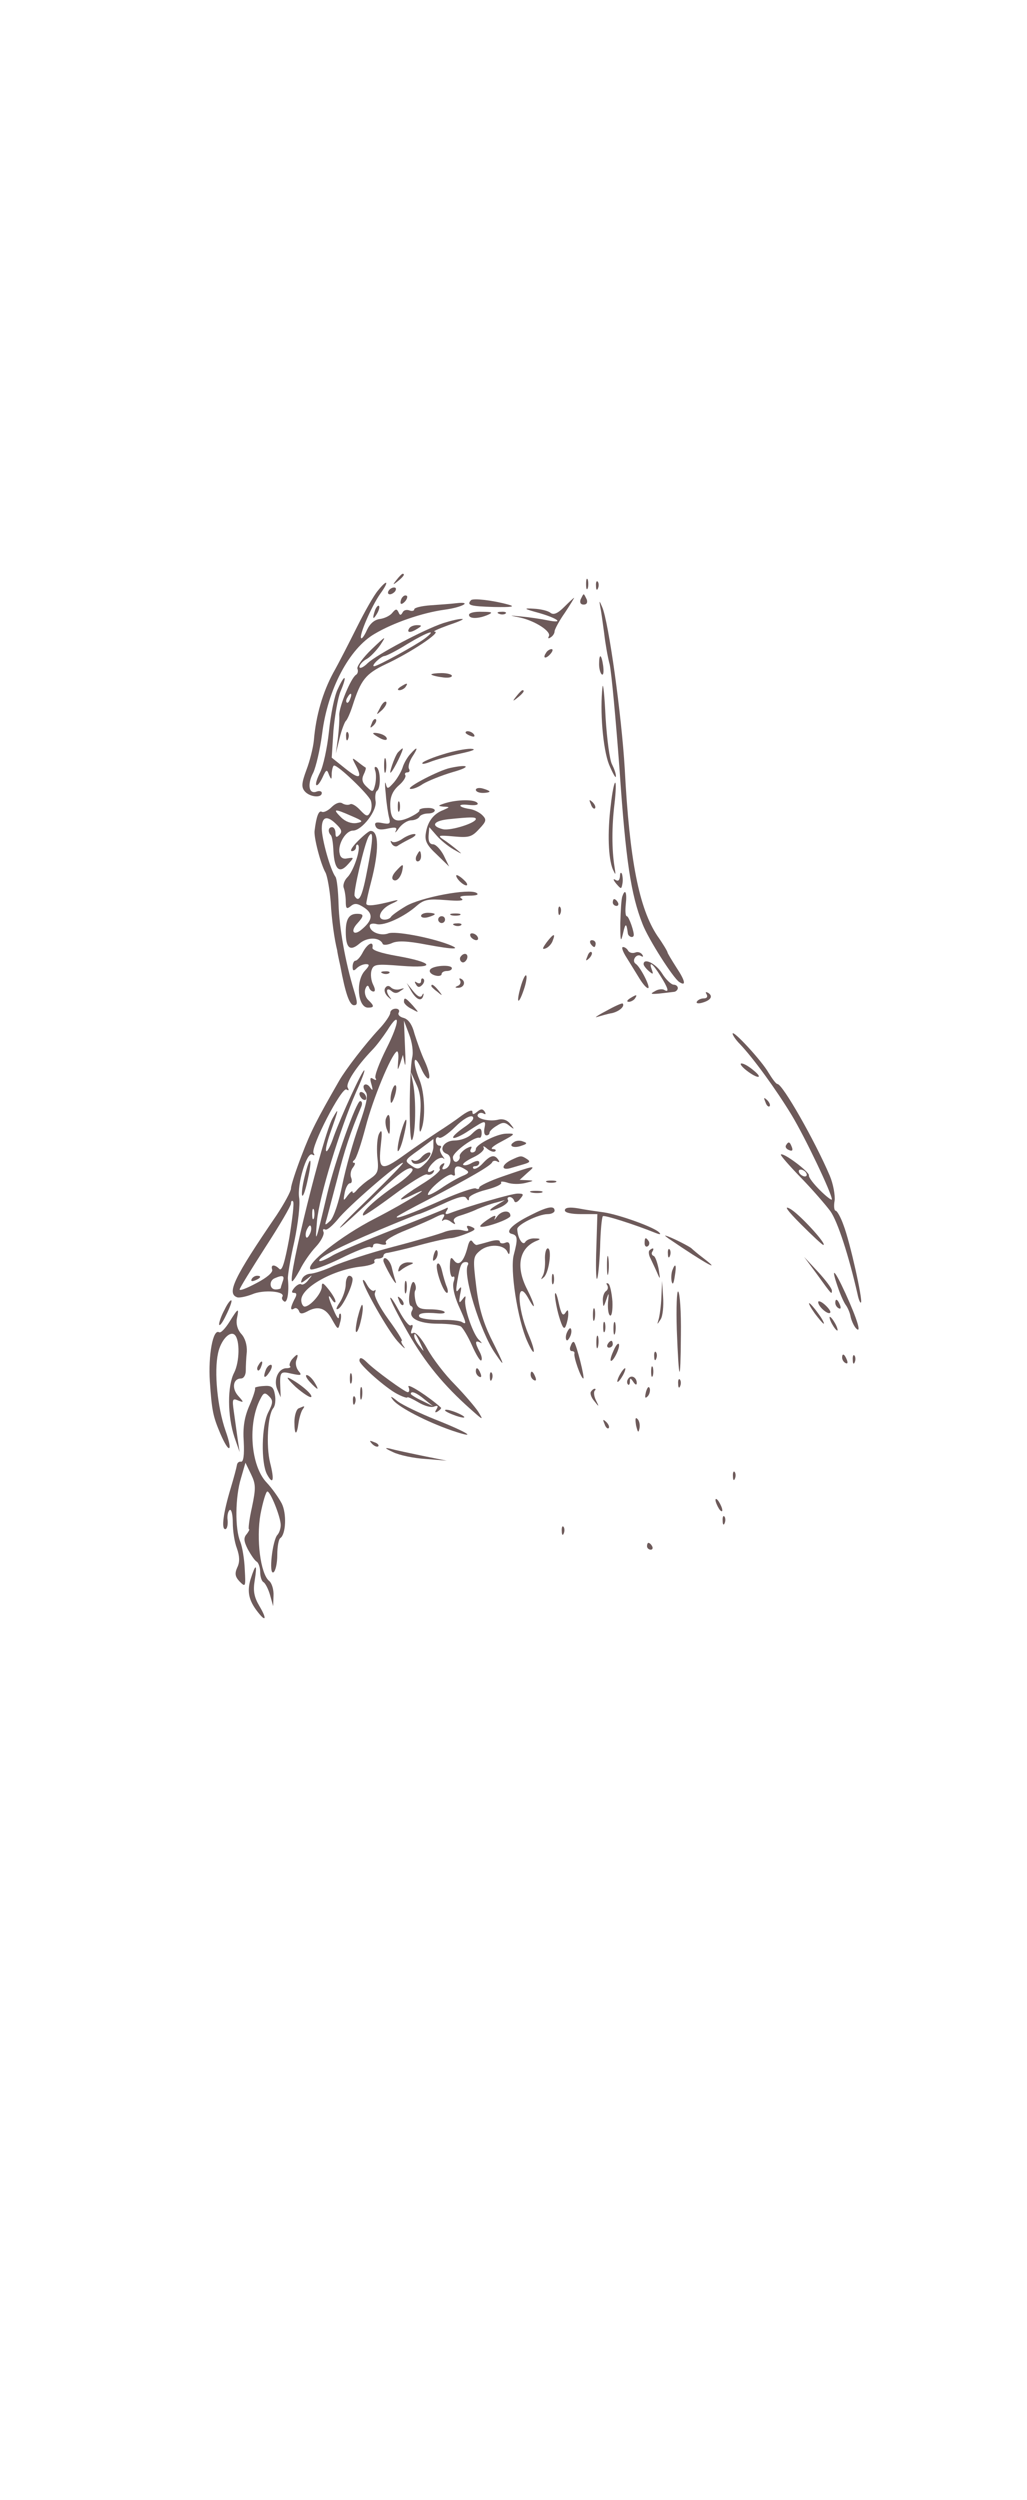  <svg  version="1.0" xmlns="http://www.w3.org/2000/svg"  width="200pt"  viewBox="0 0 300 649"  preserveAspectRatio="xMidYMid meet">  <g transform="translate(0,649) scale(0.1,-0.1)" fill="#6d5a5a" stroke="none"> <path d="M1159 5203 c-13 -16 -12 -17 4 -4 16 13 21 21 13 21 -2 0 -10 -8 -17 -17z"/> <path d="M1712 5190 c0 -14 2 -19 5 -12 2 6 2 18 0 25 -3 6 -5 1 -5 -13z"/> <path d="M1104 5171 c-12 -14 -39 -62 -61 -106 -22 -44 -53 -105 -70 -135 -30 -56 -50 -123 -56 -195 -2 -22 -12 -62 -22 -88 -14 -38 -15 -50 -5 -62 14 -17 50 -21 50 -5 0 5 -7 7 -15 4 -23 -9 -28 21 -10 55 8 17 20 68 26 114 16 129 79 249 154 292 54 32 138 61 203 70 53 7 84 25 34 19 -15 -2 -48 -4 -74 -6 -27 -2 -48 -7 -48 -12 0 -4 -6 -6 -14 -3 -8 3 -17 1 -20 -6 -5 -9 -8 -9 -12 1 -5 10 -8 10 -18 -2 -6 -8 -22 -16 -36 -18 -16 -2 -29 -13 -38 -32 -7 -16 -15 -27 -17 -24 -7 7 30 93 56 130 27 37 21 44 -7 9z"/> <path d="M1741 5184 c0 -11 3 -14 6 -6 3 7 2 16 -1 19 -3 4 -6 -2 -5 -13z"/> <path d="M1135 5170 c-3 -5 -2 -10 4 -10 5 0 13 5 16 10 3 6 2 10 -4 10 -5 0 -13 -4 -16 -10z"/> <path d="M1177 5153 c-4 -3 -7 -11 -7 -17 0 -6 5 -5 12 2 6 6 9 14 7 17 -3 3 -9 2 -12 -2z"/> <path d="M1696 5145 c-3 -9 0 -15 9 -15 9 0 12 6 9 15 -4 8 -7 15 -9 15 -2 0 -5 -7 -9 -15z"/> <path d="M1376 5143 c-14 -15 -2 -18 67 -20 52 -1 64 1 42 7 -47 13 -103 19 -109 13z"/> <path d="M1648 5123 c-19 -19 -31 -24 -40 -17 -7 6 -29 11 -48 12 -32 2 -31 0 13 -12 56 -16 77 -32 27 -22 -19 4 -53 9 -75 11 -40 4 -40 4 -5 -3 44 -10 92 -41 83 -55 -3 -6 -1 -7 5 -3 7 4 12 12 12 18 0 5 13 30 30 54 16 24 28 44 27 44 -1 0 -14 -12 -29 -27z"/> <path d="M1754 5120 c3 -14 7 -47 11 -75 3 -27 10 -68 16 -90 5 -22 18 -161 29 -310 18 -263 33 -362 67 -448 17 -44 89 -157 107 -169 21 -14 18 3 -8 42 -14 22 -26 42 -26 44 0 3 -13 25 -30 49 -53 80 -81 220 -95 487 -9 155 -47 430 -66 473 -9 21 -9 20 -5 -3z"/> <path d="M1096 5115 c-9 -26 -7 -32 5 -12 6 10 9 21 6 23 -2 3 -7 -2 -11 -11z"/> <path d="M1370 5100 c0 -12 27 -12 55 0 16 7 13 9 -17 9 -21 1 -38 -3 -38 -9z"/> <path d="M1458 5103 c7 -3 16 -2 19 1 4 3 -2 6 -13 5 -11 0 -14 -3 -6 -6z"/> <path d="M1295 5076 c-57 -19 -193 -91 -221 -117 -13 -13 -24 -17 -24 -11 0 6 9 16 19 22 11 5 30 25 42 42 19 29 16 27 -25 -12 -25 -24 -44 -50 -42 -57 3 -7 1 -15 -4 -18 -15 -9 -50 -94 -49 -118 1 -12 -1 -42 -4 -67 l-6 -45 11 45 c6 25 15 47 18 50 4 3 13 23 20 45 24 75 38 93 97 121 73 34 163 94 143 95 -8 0 10 8 40 19 30 10 48 18 40 18 -8 1 -33 -5 -55 -12z m-54 -45 c-25 -19 -138 -81 -148 -81 -11 0 20 30 31 30 6 1 36 16 66 35 60 36 90 46 51 16z m-218 -176 c-3 -9 -8 -14 -10 -11 -3 3 -2 9 2 15 9 16 15 13 8 -4z"/> <path d="M1195 5060 c-8 -13 5 -13 25 0 13 8 13 10 -2 10 -9 0 -20 -4 -23 -10z"/> <path d="M1595 4989 c-11 -16 -1 -19 13 -3 7 8 8 14 3 14 -5 0 -13 -5 -16 -11z"/> <path d="M1750 4956 c0 -14 4 -27 8 -30 5 -3 6 8 4 25 -5 35 -12 38 -12 5z"/> <path d="M1260 4926 c0 -2 14 -6 30 -8 17 -3 30 -1 30 4 0 4 -13 8 -30 8 -16 0 -30 -2 -30 -4z"/> <path d="M987 4884 c-10 -19 -21 -75 -26 -124 -5 -48 -17 -103 -26 -120 -9 -18 -14 -34 -11 -37 3 -3 11 7 18 22 11 24 13 25 19 8 7 -16 8 -15 8 5 1 12 4 22 7 22 13 0 99 -83 107 -102 4 -11 3 -27 -2 -35 -7 -13 -11 -12 -29 7 -11 12 -24 20 -29 17 -5 -3 -15 -2 -22 2 -8 6 -21 1 -33 -11 -10 -10 -23 -16 -28 -13 -9 5 -16 -14 -21 -55 -3 -19 18 -99 32 -123 5 -10 12 -48 15 -85 3 -55 11 -110 19 -142 0 -3 4 -23 9 -45 15 -81 27 -115 40 -115 11 0 11 7 0 43 -26 86 -43 184 -45 252 -1 39 -5 75 -9 80 -15 20 -40 110 -40 141 0 36 16 40 45 10 13 -13 15 -20 6 -29 -8 -8 -11 -7 -11 6 0 9 -4 17 -10 17 -11 0 -13 -13 -4 -23 4 -3 7 -24 8 -47 3 -53 17 -67 42 -39 19 21 19 21 -1 18 -13 -3 -21 2 -23 15 -6 26 18 66 39 66 26 0 72 59 66 87 -2 13 0 26 4 29 12 7 11 61 -1 69 -6 3 -7 -1 -4 -10 3 -8 3 -26 0 -40 -6 -24 -7 -24 -25 -7 -13 12 -15 22 -9 35 5 10 8 20 6 21 -2 1 -12 8 -22 16 -18 14 -19 14 -8 -7 22 -41 12 -45 -29 -12 l-40 32 5 79 c4 44 13 96 21 115 20 47 13 53 -8 7z m39 -371 c35 -15 37 -17 15 -21 -15 -2 -32 4 -45 17 -25 25 -20 26 30 4z"/> <path d="M1760 4890 c-8 -69 1 -181 19 -227 11 -26 20 -42 20 -35 1 7 -5 23 -11 35 -7 12 -15 74 -19 137 -3 63 -7 104 -9 90z"/> <path d="M1170 4890 c-9 -6 -10 -10 -3 -10 6 0 15 5 18 10 8 12 4 12 -15 0z"/> <path d="M1509 4863 c-13 -16 -12 -17 4 -4 16 13 21 21 13 21 -2 0 -10 -8 -17 -17z"/> <path d="M1110 4828 c-12 -22 -12 -22 6 -6 10 10 15 20 12 24 -4 3 -12 -5 -18 -18z"/> <path d="M1086 4783 c-6 -14 -5 -15 5 -6 7 7 10 15 7 18 -3 3 -9 -2 -12 -12z"/> <path d="M1011 4744 c0 -11 3 -14 6 -6 3 7 2 16 -1 19 -3 4 -6 -2 -5 -13z"/> <path d="M1090 4754 c0 -2 9 -8 20 -14 11 -6 20 -7 20 -2 0 6 -9 12 -20 15 -11 3 -20 3 -20 1z"/> <path d="M1360 4756 c0 -2 7 -7 16 -10 8 -3 12 -2 9 4 -6 10 -25 14 -25 6z"/> <path d="M1162 4698 c-10 -13 -28 -67 -20 -58 9 8 39 70 34 70 -2 0 -8 -6 -14 -12z"/> <path d="M1198 4693 c-9 -10 -19 -28 -22 -39 -4 -12 -15 -31 -25 -43 -18 -20 -20 -21 -24 -4 -3 10 -3 -4 0 -32 2 -27 7 -58 10 -69 4 -16 1 -18 -20 -14 -19 4 -24 1 -20 -9 4 -10 14 -12 36 -7 23 5 28 3 23 -7 -4 -8 1 -4 10 9 9 12 25 22 35 22 10 0 21 5 24 10 3 6 15 10 26 10 10 0 19 4 19 9 0 5 -11 8 -24 7 -13 0 -23 -4 -21 -7 2 -3 -11 -12 -30 -21 -41 -18 -55 -8 -55 39 0 23 8 40 25 55 13 11 22 25 19 30 -3 4 0 8 6 8 6 0 8 5 5 10 -4 6 1 22 9 35 19 29 16 33 -6 8z"/> <path d="M1295 4693 c-27 -8 -54 -19 -60 -24 -5 -6 4 -5 20 1 17 7 57 18 90 25 37 8 49 13 30 14 -16 0 -52 -7 -80 -16z"/> <path d="M1122 4660 c0 -19 2 -27 5 -17 2 9 2 25 0 35 -3 9 -5 1 -5 -18z"/> <path d="M1315 4653 c-33 -7 -129 -57 -117 -61 6 -2 23 4 37 14 15 9 54 25 88 35 54 15 48 24 -8 12z"/> <path d="M1784 4543 c-10 -80 -7 -154 6 -186 9 -19 9 -18 5 8 -8 50 -8 117 0 183 4 34 5 62 2 62 -3 0 -9 -30 -13 -67z"/> <path d="M1390 4589 c0 -5 9 -9 20 -9 11 0 20 2 20 4 0 2 -9 6 -20 9 -11 3 -20 1 -20 -4z"/> <path d="M1162 4540 c0 -14 2 -19 5 -12 2 6 2 18 0 25 -3 6 -5 1 -5 -13z"/> <path d="M1300 4550 c-21 -7 -22 -8 -5 -10 20 -1 20 -1 0 -10 -29 -11 -46 -34 -51 -67 -4 -23 3 -36 32 -63 l36 -35 -16 33 c-9 17 -23 32 -31 32 -10 0 -14 9 -13 25 l2 25 21 -24 c11 -13 34 -32 50 -41 26 -15 27 -15 10 -1 -11 9 -29 23 -40 30 -18 12 -14 13 30 9 44 -4 53 -2 74 21 22 23 23 28 10 41 -8 8 -24 16 -36 18 -35 5 -39 16 -4 12 19 -2 29 0 26 5 -7 12 -59 11 -95 0z m90 -46 c0 -12 -74 -35 -96 -30 -36 9 -29 24 14 29 67 7 82 7 82 1z"/> <path d="M1726 4547 c3 -10 9 -15 12 -12 3 3 0 11 -7 18 -10 9 -11 8 -5 -6z"/> <path d="M1045 4439 c-16 -16 -24 -29 -17 -29 6 0 12 5 12 12 0 6 3 9 6 6 9 -10 -13 -76 -31 -94 -9 -9 -14 -23 -11 -31 3 -8 6 -26 6 -40 0 -21 3 -23 14 -14 12 10 20 9 40 -4 27 -18 25 -37 -9 -65 -22 -18 -32 -4 -12 18 21 23 21 29 0 29 -23 0 -33 -15 -33 -52 0 -48 12 -59 40 -35 23 20 60 19 68 -1 2 -4 14 -3 26 2 16 8 45 7 102 -4 81 -15 105 -15 63 1 -56 21 -155 39 -174 32 -23 -9 -55 4 -55 22 0 6 9 8 20 5 22 -6 81 21 118 54 21 18 34 20 85 16 36 -3 54 -2 46 4 -10 6 -3 9 21 9 22 0 30 3 22 8 -21 14 -164 -13 -207 -39 -22 -13 -41 -27 -43 -31 -2 -4 -10 -8 -18 -8 -26 0 -14 31 19 46 22 10 24 13 7 9 -54 -14 -80 -17 -80 -8 0 5 6 33 14 63 24 92 23 151 -2 149 -4 0 -20 -13 -37 -30z m29 -78 c-16 -85 -25 -104 -38 -82 -5 8 29 155 41 174 14 23 13 -10 -3 -92z"/> <path d="M1174 4445 c-12 -8 -25 -11 -29 -7 -5 4 -5 1 -1 -6 4 -7 12 -10 17 -7 5 4 21 13 37 21 15 7 20 14 12 14 -9 0 -25 -7 -36 -15z"/> <path d="M1216 4395 c-3 -8 -1 -15 4 -15 6 0 10 7 10 15 0 8 -2 15 -4 15 -2 0 -6 -7 -10 -15z"/> <path d="M1156 4351 c-10 -11 -13 -21 -7 -25 10 -7 24 10 27 32 3 16 0 15 -20 -7z"/> <path d="M1811 4337 c-1 -12 -5 -16 -13 -11 -8 5 -7 0 2 -11 14 -16 15 -17 18 -1 2 9 1 22 -1 29 -3 7 -6 4 -6 -6z"/> <path d="M1340 4325 c7 -8 17 -15 22 -15 5 0 3 7 -6 15 -8 8 -18 15 -22 15 -3 0 -1 -7 6 -15z"/> <path d="M1818 4278 c-3 -7 -5 -42 -6 -78 0 -53 1 -59 8 -30 7 31 10 31 14 0 1 -9 14 -15 17 -7 3 8 -14 57 -20 57 -4 0 -5 16 -3 35 4 35 -2 47 -10 23z"/> <path d="M1790 4260 c0 -5 5 -10 11 -10 5 0 7 5 4 10 -3 6 -8 10 -11 10 -2 0 -4 -4 -4 -10z"/> <path d="M1631 4234 c0 -11 3 -14 6 -6 3 7 2 16 -1 19 -3 4 -6 -2 -5 -13z"/> <path d="M1230 4221 c0 -5 9 -7 20 -4 11 3 20 7 20 9 0 2 -9 4 -20 4 -11 0 -20 -4 -20 -9z"/> <path d="M1318 4223 c6 -2 18 -2 25 0 6 3 1 5 -13 5 -14 0 -19 -2 -12 -5z"/> <path d="M1280 4210 c0 -5 5 -10 10 -10 6 0 10 5 10 10 0 6 -4 10 -10 10 -5 0 -10 -4 -10 -10z"/> <path d="M1328 4193 c7 -3 16 -2 19 1 4 3 -2 6 -13 5 -11 0 -14 -3 -6 -6z"/> <path d="M1375 4160 c3 -5 11 -10 16 -10 6 0 7 5 4 10 -3 6 -11 10 -16 10 -6 0 -7 -4 -4 -10z"/> <path d="M1597 4144 c-13 -18 -14 -22 -3 -18 8 3 17 13 20 21 10 25 3 23 -17 -3z"/> <path d="M1725 4140 c3 -5 8 -10 11 -10 2 0 4 5 4 10 0 6 -5 10 -11 10 -5 0 -7 -4 -4 -10z"/> <path d="M1060 4115 c-7 -14 -17 -25 -22 -25 -4 0 -8 -8 -8 -17 0 -13 3 -14 12 -5 7 7 19 12 27 12 11 0 11 -4 -3 -19 -28 -30 -21 -108 9 -108 19 0 19 5 0 23 -8 8 -11 22 -8 31 4 11 8 13 11 5 2 -7 8 -12 13 -12 6 0 5 8 -1 20 -6 12 -8 30 -5 41 6 19 12 20 88 14 103 -8 94 10 -14 29 -46 8 -73 17 -71 24 4 21 -14 13 -28 -13z"/> <path d="M1831 4098 c11 -18 28 -45 37 -60 10 -16 20 -28 25 -28 9 0 -22 62 -36 71 -13 9 2 31 15 23 7 -4 8 -2 4 4 -4 6 -13 9 -20 6 -8 -3 -17 -1 -21 5 -3 6 -10 11 -15 11 -6 0 0 -15 11 -32z"/> <path d="M1716 4103 c-6 -14 -5 -15 5 -6 7 7 10 15 7 18 -3 3 -9 -2 -12 -12z"/> <path d="M1345 4101 c-3 -5 -1 -12 4 -15 5 -3 11 1 15 9 6 16 -9 21 -19 6z"/> <path d="M1880 4080 c0 -4 7 -13 15 -20 13 -11 14 -10 9 4 -10 27 3 18 25 -18 23 -36 27 -51 11 -41 -5 3 -18 2 -27 -4 -15 -8 -12 -9 12 -7 17 2 36 4 43 5 6 0 12 6 12 11 0 6 -6 10 -12 10 -7 0 -23 15 -34 33 -19 30 -54 46 -54 27z"/> <path d="M1256 4063 c-3 -6 4 -13 15 -16 10 -3 19 -1 19 4 0 5 7 9 15 9 8 0 15 3 15 8 0 12 -59 8 -64 -5z"/> <path d="M1118 4053 c7 -3 16 -2 19 1 4 3 -2 6 -13 5 -11 0 -14 -3 -6 -6z"/> <path d="M1521 4014 c-14 -49 -7 -56 9 -9 7 20 10 39 7 42 -3 3 -10 -12 -16 -33z"/> <path d="M1230 4031 c0 -7 -5 -9 -12 -5 -7 5 -8 3 -3 -5 5 -9 10 -10 18 -2 6 6 8 14 4 18 -4 3 -7 1 -7 -6z"/> <path d="M1344 4032 c3 -5 0 -13 -6 -15 -9 -4 -10 -6 -1 -6 17 -1 25 16 12 25 -7 4 -9 3 -5 -4z"/> <path d="M1125 4010 c-4 -7 0 -18 9 -26 9 -8 11 -9 6 -2 -14 17 -12 32 3 20 9 -8 17 -8 27 0 13 8 12 9 -1 5 -9 -3 -21 -1 -27 5 -6 6 -12 6 -17 -2z"/> <path d="M1202 4000 c16 -26 31 -30 35 -10 1 6 -1 5 -4 -1 -4 -8 -13 -4 -26 12 l-19 24 14 -25z"/> <path d="M1260 4016 c0 -2 8 -10 18 -17 15 -13 16 -12 3 4 -13 16 -21 21 -21 13z"/> <path d="M2064 3992 c4 -7 1 -12 -8 -12 -8 0 -17 -4 -20 -9 -4 -5 3 -7 14 -4 26 7 34 19 19 29 -8 4 -9 3 -5 -4z"/> <path d="M1840 3980 c-9 -6 -10 -10 -3 -10 6 0 15 5 18 10 8 12 4 12 -15 0z"/> <path d="M1180 3970 c0 -5 10 -15 23 -21 22 -12 22 -12 3 10 -21 23 -26 26 -26 11z"/> <path d="M1770 3943 c-25 -13 -36 -21 -25 -17 11 3 30 9 43 11 21 5 38 20 31 28 -2 2 -24 -8 -49 -22z"/> <path d="M1140 3938 c0 -7 -15 -29 -33 -48 -40 -43 -97 -117 -116 -150 -66 -115 -83 -148 -110 -219 -17 -44 -31 -87 -31 -96 0 -8 -19 -43 -42 -78 -125 -183 -147 -229 -115 -240 6 -2 26 2 44 9 32 14 97 9 88 -7 -3 -4 -1 -10 5 -14 9 -6 15 26 11 66 -1 9 7 58 19 110 11 53 17 107 14 126 -7 38 22 136 38 127 7 -4 8 -2 4 4 -10 16 82 194 96 186 7 -4 8 -3 4 5 -8 12 26 63 71 110 13 13 32 39 44 57 39 63 37 25 -2 -52 -21 -42 -36 -81 -32 -87 4 -6 1 -7 -7 -2 -9 6 -10 1 -5 -16 5 -18 4 -20 -4 -9 -5 8 -13 11 -17 7 -4 -3 -2 -12 4 -20 8 -9 3 -35 -19 -97 -17 -47 -39 -125 -49 -174 -10 -50 -25 -95 -35 -105 -16 -15 -17 -15 -11 4 3 11 17 64 31 117 21 84 39 138 70 211 4 9 3 17 -3 17 -11 0 -73 -174 -96 -270 -35 -148 -36 -151 -30 -80 6 70 68 271 114 376 16 35 27 64 24 64 -6 0 -66 -130 -89 -193 -9 -27 -19 -46 -22 -43 -3 3 2 24 10 48 28 79 28 83 8 47 -27 -48 -130 -463 -118 -475 2 -2 12 13 23 33 10 21 31 51 47 68 15 16 25 36 22 43 -3 7 -1 10 5 7 5 -3 21 11 37 30 28 36 177 165 190 165 4 0 -40 -45 -97 -101 -58 -56 -96 -95 -85 -88 11 8 49 43 85 77 80 78 117 106 125 93 3 -6 -20 -28 -52 -49 -58 -40 -100 -79 -92 -86 2 -2 42 25 89 60 47 35 90 62 97 60 7 -3 15 0 19 6 4 7 3 8 -4 4 -19 -11 -14 9 6 27 10 10 23 14 27 10 5 -5 4 -1 -3 8 -6 9 -9 19 -5 22 3 4 2 7 -4 7 -5 0 -10 7 -10 15 0 8 4 12 10 8 5 -3 26 11 47 32 22 22 43 34 50 30 7 -5 -1 -16 -25 -32 -20 -14 -34 -27 -31 -30 3 -3 24 6 46 21 48 31 50 32 45 6 -2 -11 0 -20 6 -20 5 0 9 3 9 8 0 4 9 13 21 20 17 11 24 11 37 0 15 -12 16 -11 3 5 -9 12 -22 16 -35 13 -26 -7 -68 3 -60 15 3 5 10 6 16 3 7 -4 8 -2 4 5 -6 9 -11 9 -22 0 -11 -9 -14 -9 -14 0 0 7 -13 2 -31 -11 -17 -13 -48 -34 -70 -48 -21 -14 -66 -44 -99 -68 -68 -49 -76 -45 -67 35 4 35 2 42 -5 29 -6 -10 -8 -40 -6 -67 5 -44 2 -50 -21 -66 -14 -9 -31 -24 -38 -32 -7 -9 -13 -12 -13 -7 0 6 -6 1 -14 -9 -13 -18 -14 -18 -9 8 3 15 10 27 15 27 6 0 7 7 4 16 -4 9 -1 23 5 30 6 8 8 14 3 14 -5 0 -4 4 1 8 6 4 20 47 33 96 21 82 74 210 91 221 4 2 6 -10 4 -28 -2 -29 -2 -30 6 -7 l8 25 5 -25 c3 -14 3 9 1 50 l-3 75 15 -40 c9 -23 13 -52 9 -68 -9 -44 -10 -258 0 -240 10 18 12 114 3 163 l-7 35 16 -35 c12 -25 15 -52 11 -95 -3 -36 -2 -52 3 -40 14 33 11 110 -5 148 -21 52 -17 81 5 33 9 -21 20 -34 23 -29 4 5 -2 27 -12 49 -10 21 -23 58 -30 80 -7 28 -18 43 -32 47 -12 3 -18 10 -14 16 3 6 -1 11 -9 11 -9 0 -16 -6 -16 -12z m126 -393 c-1 -14 -11 -35 -23 -46 -19 -19 -23 -20 -42 -7 -20 14 -20 15 22 45 23 17 42 32 43 32 0 1 0 -10 0 -24z m-421 -265 c-13 -70 -21 -98 -29 -90 -14 14 -26 13 -21 -2 3 -8 -16 -24 -45 -39 -28 -15 -50 -24 -50 -19 0 4 34 59 75 123 41 63 75 121 75 128 0 7 3 10 6 6 4 -3 -2 -51 -11 -107z m72 58 c-3 -7 -5 -2 -5 12 0 14 2 19 5 13 2 -7 2 -19 0 -25z m-11 -44 c-4 -9 -9 -15 -11 -12 -3 3 -3 13 1 22 4 9 9 15 11 12 3 -3 3 -13 -1 -22z m-80 -140 c-3 -9 -6 -18 -6 -20 0 -2 -7 -4 -15 -4 -18 0 -20 26 -2 33 23 10 29 7 23 -9z"/> <path d="M1230 3515 c-7 -8 -17 -12 -23 -8 -6 3 -7 1 -3 -5 8 -13 39 -1 51 18 10 16 -11 12 -25 -5z"/> <path d="M735 3160 c-3 -6 1 -7 9 -4 18 7 21 14 7 14 -6 0 -13 -4 -16 -10z"/> <path d="M2140 3877 c0 -4 9 -18 21 -30 40 -42 106 -133 151 -207 40 -66 118 -230 118 -247 0 -4 -16 8 -35 27 -18 18 -33 37 -32 43 2 10 -75 68 -82 61 -2 -2 24 -32 58 -67 34 -35 73 -80 87 -99 21 -30 53 -128 79 -242 3 -15 8 -27 10 -24 6 6 -32 177 -51 226 -8 23 -19 42 -23 42 -4 0 -6 13 -3 29 2 16 -4 49 -14 73 -44 103 -138 268 -153 268 -4 0 -15 15 -26 33 -20 35 -105 127 -105 114z m215 -407 c3 -5 2 -10 -4 -10 -5 0 -13 5 -16 10 -3 6 -2 10 4 10 5 0 13 -4 16 -10z"/> <path d="M2180 3770 c33 -26 52 -25 21 0 -13 11 -28 20 -35 20 -6 0 0 -9 14 -20z"/> <path d="M1147 3716 c-4 -10 -7 -25 -6 -34 0 -11 4 -9 10 7 5 13 8 29 6 35 -2 5 -6 2 -10 -8z"/> <path d="M1050 3701 c0 -5 5 -13 10 -16 6 -3 10 -2 10 4 0 5 -4 13 -10 16 -5 3 -10 2 -10 -4z"/> <path d="M2236 3677 c3 -10 9 -15 12 -12 3 3 0 11 -7 18 -10 9 -11 8 -5 -6z"/> <path d="M1127 3628 c-2 -7 -1 -22 4 -33 6 -16 8 -14 8 13 1 33 -4 41 -12 20z"/> <path d="M1170 3585 c-7 -25 -10 -48 -8 -51 3 -2 11 16 17 42 15 61 8 68 -9 9z"/> <path d="M1377 3583 c-10 -10 -32 -18 -49 -18 -32 0 -49 -29 -23 -39 17 -6 13 -38 -5 -44 -8 -3 -10 0 -5 8 5 9 4 11 -4 6 -6 -4 -9 -11 -6 -15 2 -5 -22 -25 -55 -45 -65 -41 -79 -56 -27 -31 77 38 -11 -18 -108 -68 -98 -50 -203 -133 -188 -148 4 -4 44 10 87 31 44 22 83 37 88 34 4 -3 8 -1 8 4 0 6 10 8 22 4 13 -3 19 -1 15 5 -4 6 23 22 61 37 37 15 75 32 84 37 24 12 31 11 22 -3 -4 -7 -4 -10 1 -6 4 4 15 2 23 -5 11 -8 14 -8 9 0 -5 7 2 14 15 18 13 4 37 12 53 20 17 7 41 16 55 19 l25 7 -25 -15 c-30 -18 -21 -21 14 -5 14 7 23 16 20 20 -3 5 -1 9 5 9 5 0 11 -5 13 -11 2 -7 9 -5 17 5 12 14 11 16 -7 16 -18 0 -148 -38 -200 -58 -11 -4 -13 -1 -7 8 5 8 4 11 -2 7 -5 -3 -74 -31 -154 -62 -79 -31 -159 -65 -178 -76 -18 -11 -35 -18 -38 -16 -7 8 59 42 173 90 62 26 114 47 117 47 3 0 34 13 69 29 45 21 65 26 70 18 6 -9 8 -9 8 0 0 6 22 17 50 24 27 7 47 16 44 21 -3 4 5 4 18 0 13 -5 37 -5 53 -1 25 6 26 7 6 8 l-23 1 23 21 c27 23 23 22 -73 -11 -38 -13 -68 -28 -68 -32 0 -5 -4 -6 -10 -3 -5 3 -49 -12 -97 -33 -87 -39 -143 -60 -133 -49 3 3 43 25 90 49 124 65 185 100 188 110 2 4 9 5 14 2 7 -4 8 -2 4 4 -11 17 -23 15 -46 -10 -11 -12 -23 -18 -27 -15 -3 4 -1 7 5 7 7 0 12 5 12 10 0 7 -7 7 -21 0 -11 -7 -23 -9 -26 -6 -3 3 11 13 30 22 21 10 33 22 30 28 -4 6 1 5 10 -3 10 -8 20 -11 24 -7 3 3 0 6 -8 6 -8 1 3 10 24 21 43 23 45 25 15 24 -28 -1 -88 -32 -88 -45 0 -6 -5 -10 -11 -10 -5 0 -7 5 -3 11 4 8 0 8 -15 0 -11 -7 -20 -17 -18 -23 1 -6 -3 -12 -9 -15 -6 -2 -11 4 -11 13 0 15 64 62 78 57 3 -1 6 5 6 13 0 19 -9 18 -30 -3z m-17 -103 c12 -7 10 -11 -10 -19 -14 -6 -42 -22 -62 -36 -21 -14 -38 -22 -38 -18 0 15 60 64 70 58 6 -4 10 -3 9 2 -4 24 6 29 31 13z"/> <path d="M1501 3560 c-18 -11 0 -19 23 -10 16 5 17 8 4 12 -8 4 -21 3 -27 -2z"/> <path d="M2296 3551 c-3 -5 1 -11 9 -14 9 -4 12 -1 8 9 -6 16 -10 17 -17 5z"/> <path d="M1493 3508 c-28 -14 -30 -31 -3 -24 11 3 30 9 41 12 17 5 19 8 8 15 -17 11 -18 10 -46 -3z"/> <path d="M890 3460 c-7 -28 -10 -53 -7 -56 3 -3 10 18 16 47 15 68 7 75 -9 9z"/> <path d="M1598 3443 c6 -2 18 -2 25 0 6 3 1 5 -13 5 -14 0 -19 -2 -12 -5z"/> <path d="M1553 3413 c9 -2 23 -2 30 0 6 3 -1 5 -18 5 -16 0 -22 -2 -12 -5z"/> <path d="M2340 3320 c33 -33 62 -60 65 -60 13 0 -72 93 -98 106 -18 10 -8 -5 33 -46z"/> <path d="M1550 3347 c-53 -26 -77 -50 -54 -55 16 -4 17 -15 5 -60 -12 -42 11 -191 39 -253 23 -52 27 -35 4 19 -35 83 -35 169 0 105 23 -42 19 -18 -4 27 -35 68 -23 123 30 143 10 4 8 6 -7 6 -12 1 -25 -4 -29 -11 -7 -11 -22 12 -23 38 -1 13 62 44 89 44 11 0 20 5 20 10 0 16 -21 12 -70 -13z"/> <path d="M1650 3361 c0 -7 19 -11 48 -11 l47 0 -3 -97 c-2 -54 -1 -95 2 -92 3 3 7 44 9 92 1 47 5 88 8 91 4 4 92 -24 154 -49 13 -5 17 -5 10 2 -15 15 -115 51 -160 58 -22 3 -57 8 -77 12 -25 4 -38 2 -38 -6z"/> <path d="M1452 3343 c-7 -10 -10 -12 -6 -4 4 9 -2 8 -20 -4 -15 -10 -25 -19 -23 -21 7 -7 88 21 88 31 0 18 -26 16 -39 -2z"/> <path d="M1366 3308 c5 -8 0 -9 -16 -5 -12 3 -34 1 -49 -4 -14 -6 -82 -26 -151 -44 -69 -18 -147 -44 -175 -56 -27 -13 -59 -23 -69 -23 -11 -1 -21 -8 -24 -16 -5 -13 -3 -13 14 0 18 14 18 14 5 -2 -7 -10 -17 -16 -21 -13 -4 3 -13 -2 -20 -10 -9 -11 -9 -15 -1 -15 8 0 9 -5 1 -19 -12 -24 -13 -34 -1 -27 5 4 11 0 14 -6 3 -10 9 -10 23 -3 33 19 56 11 74 -23 17 -30 18 -31 23 -10 4 12 4 24 2 27 -3 2 -5 -2 -5 -10 -1 -8 -7 1 -15 20 -17 38 -19 53 -5 31 5 -8 10 -10 10 -5 0 6 -9 21 -20 35 -16 20 -20 22 -20 8 0 -19 -34 -58 -50 -58 -5 0 -10 9 -10 19 0 37 95 90 177 98 24 3 40 9 37 14 -3 5 2 9 10 9 9 0 16 4 16 8 0 5 6 9 13 9 6 1 48 10 91 22 44 12 86 21 95 21 9 1 29 7 46 14 25 10 26 13 12 19 -12 5 -16 3 -11 -5z"/> <path d="M1954 3278 c104 -71 160 -102 100 -56 -16 12 -31 25 -34 28 -5 5 -57 32 -75 37 -5 2 -1 -2 9 -9z"/> <path d="M1366 3254 c-11 -43 -26 -58 -40 -39 -9 12 -11 9 -12 -19 0 -19 4 -32 9 -29 5 3 6 -3 2 -15 -4 -13 2 -40 14 -68 24 -53 25 -58 10 -49 -6 4 -35 7 -64 6 -30 0 -57 4 -60 9 -6 10 12 14 55 10 14 -1 22 1 18 5 -4 4 -23 7 -42 7 -30 0 -37 4 -42 23 -3 13 -4 28 -1 32 3 5 2 15 -2 22 -5 8 -10 -1 -14 -26 -4 -22 -2 -39 3 -41 6 -2 7 -8 4 -13 -13 -22 19 -39 75 -39 31 0 61 -4 67 -8 6 -4 21 -29 33 -56 12 -27 24 -47 27 -43 3 3 1 14 -5 25 -14 27 -14 35 2 27 6 -4 5 -1 -3 7 -17 14 -45 94 -41 118 2 13 1 13 -9 0 -9 -12 -10 -9 -6 15 5 23 4 26 -4 15 -8 -11 -9 -5 -4 25 8 47 12 55 25 55 6 0 8 -3 6 -8 -17 -25 36 -196 79 -258 31 -46 30 -40 -13 46 -22 46 -35 90 -42 150 -10 81 -9 86 11 103 25 21 70 19 80 -3 5 -11 7 -8 7 9 1 17 -3 22 -14 17 -8 -3 -15 -1 -15 4 0 5 -13 5 -30 0 -17 -5 -33 -9 -37 -10 -3 -1 -9 4 -13 10 -5 7 -10 1 -14 -16z"/> <path d="M1883 3265 c0 -8 4 -12 9 -9 5 3 6 10 3 15 -9 13 -12 11 -12 -6z"/> <path d="M1267 3231 c-4 -17 -3 -21 5 -13 5 5 8 16 6 23 -3 8 -7 3 -11 -10z"/> <path d="M1592 3217 c1 -19 -2 -40 -7 -48 -6 -11 -5 -11 4 -3 15 14 24 84 11 84 -5 0 -9 -15 -8 -33z"/> <path d="M1897 3244 c-3 -3 -2 -14 3 -23 4 -9 13 -27 19 -41 10 -23 10 -22 5 10 -4 19 -10 37 -15 38 -5 2 -7 8 -3 13 6 10 1 12 -9 3z"/> <path d="M1951 3234 c0 -11 3 -14 6 -6 3 7 2 16 -1 19 -3 4 -6 -2 -5 -13z"/> <path d="M1773 3200 c0 -25 2 -35 4 -22 2 12 2 32 0 45 -2 12 -4 2 -4 -23z"/> <path d="M1120 3213 c1 -5 10 -24 21 -43 11 -19 18 -27 15 -17 -4 11 -9 30 -12 43 -6 22 -25 35 -24 17z"/> <path d="M2386 3175 c44 -61 44 -61 44 -48 0 6 -18 30 -40 54 l-41 44 37 -50z"/> <path d="M1166 3194 c-5 -13 -3 -14 6 -7 7 6 20 13 28 16 10 4 8 6 -6 6 -12 1 -25 -6 -28 -15z"/> <path d="M1277 3204 c-7 -12 18 -84 29 -84 3 0 3 8 -1 18 -4 9 -10 30 -14 47 -4 17 -10 25 -14 19z"/> <path d="M1964 3186 c-3 -8 -4 -23 -2 -33 3 -11 6 -6 9 15 6 34 2 42 -7 18z"/> <path d="M1612 3160 c0 -14 2 -19 5 -12 2 6 2 18 0 25 -3 6 -5 1 -5 -13z"/> <path d="M2447 3138 c8 -24 19 -48 24 -54 5 -7 12 -22 14 -35 3 -12 10 -27 16 -33 16 -16 4 25 -31 102 -33 72 -44 81 -23 20z"/> <path d="M1010 3145 c0 -14 -8 -38 -17 -52 -12 -18 -13 -24 -4 -19 13 8 41 66 41 86 0 5 -4 10 -10 10 -5 0 -10 -11 -10 -25z"/> <path d="M1060 3156 c0 -17 72 -144 101 -177 17 -19 26 -26 19 -16 -7 9 -10 17 -6 17 3 0 -14 28 -39 62 -26 36 -43 69 -40 77 3 9 3 12 -1 8 -5 -4 -14 3 -21 15 -7 13 -12 19 -13 14z"/> <path d="M1182 3135 c0 -16 2 -22 5 -12 2 9 2 23 0 30 -3 6 -5 -1 -5 -18z"/> <path d="M1774 3142 c3 -6 2 -13 -4 -17 -5 -3 -10 -16 -9 -28 1 -21 2 -20 10 3 8 23 8 22 5 -8 -1 -18 1 -35 6 -38 5 -3 8 15 7 41 -2 25 -7 49 -12 52 -6 3 -7 1 -3 -5z"/> <path d="M1932 3108 c-1 -25 -5 -55 -8 -65 -5 -17 -5 -17 6 0 6 9 9 39 7 65 l-3 47 -2 -47z"/> <path d="M1621 3115 c0 -11 5 -40 12 -64 10 -33 15 -40 20 -27 4 10 7 25 7 34 0 14 -2 14 -9 3 -7 -10 -12 -2 -19 30 -5 24 -10 35 -11 24z"/> <path d="M1977 3012 c6 -157 11 -164 12 -15 1 67 -3 124 -8 127 -4 3 -6 -47 -4 -112z"/> <path d="M1140 3105 c0 -6 23 -51 51 -100 50 -88 105 -155 184 -225 37 -33 38 -33 22 -7 -10 15 -41 51 -69 80 -28 28 -64 75 -80 104 -17 31 -34 50 -41 46 -7 -4 -8 0 -4 11 4 10 3 15 -3 11 -5 -3 -20 16 -34 42 -14 26 -25 43 -26 38z m89 -135 c11 -24 11 -24 -3 -6 -9 11 -16 24 -16 30 0 12 5 7 19 -24z"/> <path d="M1166 3097 c3 -10 9 -15 12 -12 3 3 0 11 -7 18 -10 9 -11 8 -5 -6z"/> <path d="M656 3071 c-9 -16 -16 -36 -16 -43 1 -7 10 5 20 26 11 22 18 41 16 44 -3 2 -12 -10 -20 -27z"/> <path d="M2390 3093 c0 -13 29 -38 35 -31 3 3 -4 13 -15 23 -11 10 -20 13 -20 8z"/> <path d="M2440 3091 c0 -6 4 -13 10 -16 6 -3 7 1 4 9 -7 18 -14 21 -14 7z"/> <path d="M1044 3045 c-5 -24 -7 -42 -2 -39 8 5 23 73 16 79 -2 2 -8 -16 -14 -40z"/> <path d="M2380 3060 c12 -16 24 -30 26 -30 3 0 -4 14 -16 30 -12 17 -24 30 -26 30 -3 0 4 -13 16 -30z"/> <path d="M1732 3055 c0 -16 2 -22 5 -12 2 9 2 23 0 30 -3 6 -5 -1 -5 -18z"/> <path d="M670 3035 c-12 -19 -25 -33 -30 -30 -18 11 -32 -68 -27 -144 6 -86 9 -101 31 -153 26 -60 37 -53 15 9 -24 69 -34 173 -22 227 8 38 35 67 49 53 15 -15 14 -78 -2 -110 -20 -38 -20 -126 1 -189 l15 -43 -6 40 c-3 22 -8 58 -11 79 -5 35 -4 39 12 32 18 -7 18 -6 1 13 -20 22 -15 51 8 51 8 0 14 10 14 23 0 12 1 37 3 55 1 20 -5 40 -16 52 -11 12 -16 29 -13 45 7 33 4 32 -22 -10z"/> <path d="M2430 3030 c6 -11 13 -20 16 -20 2 0 0 9 -6 20 -6 11 -13 20 -16 20 -2 0 0 -9 6 -20z"/> <path d="M1762 3020 c0 -14 2 -19 5 -12 2 6 2 18 0 25 -3 6 -5 1 -5 -13z"/> <path d="M1792 3015 c0 -16 2 -22 5 -12 2 9 2 23 0 30 -3 6 -5 -1 -5 -18z"/> <path d="M1656 3004 c-4 -9 -4 -19 -1 -22 2 -3 7 3 11 12 4 9 4 19 1 22 -2 3 -7 -3 -11 -12z"/> <path d="M1742 2975 c0 -16 2 -22 5 -12 2 9 2 23 0 30 -3 6 -5 -1 -5 -18z"/> <path d="M1667 2965 c-4 -8 -2 -15 3 -15 6 0 9 -3 8 -7 -3 -10 19 -73 26 -73 5 0 -20 100 -27 106 -3 3 -7 -2 -10 -11z"/> <path d="M1775 2970 c-3 -5 -1 -10 4 -10 6 0 11 5 11 10 0 6 -2 10 -4 10 -3 0 -8 -4 -11 -10z"/> <path d="M1793 2953 c-7 -15 -11 -28 -9 -31 6 -6 28 38 24 48 -2 5 -9 -3 -15 -17z"/> <path d="M1911 2934 c0 -11 3 -14 6 -6 3 7 2 16 -1 19 -3 4 -6 -2 -5 -13z"/> <path d="M853 2926 c-6 -8 -9 -17 -6 -20 4 -3 -1 -6 -10 -6 -24 0 -39 -34 -27 -62 l10 -23 -1 25 c-2 50 -1 52 33 44 28 -6 31 -5 20 8 -7 9 -10 23 -6 32 7 19 3 20 -13 2z"/> <path d="M2460 2931 c0 -6 4 -13 10 -16 6 -3 7 1 4 9 -7 18 -14 21 -14 7z"/> <path d="M2491 2924 c0 -11 3 -14 6 -6 3 7 2 16 -1 19 -3 4 -6 -2 -5 -13z"/> <path d="M1050 2922 c0 -12 77 -80 110 -97 17 -9 30 -13 30 -10 0 2 14 -4 31 -14 18 -11 39 -17 47 -13 11 4 13 2 7 -8 -6 -9 -4 -11 4 -6 7 5 11 9 9 11 -34 31 -99 73 -95 61 4 -9 3 -16 -2 -16 -8 0 -95 63 -119 87 -15 15 -22 16 -22 5z m190 -113 l25 -20 -32 16 c-18 8 -33 18 -33 20 0 10 16 4 40 -16z"/> <path d="M755 2909 c-4 -6 -5 -12 -2 -15 2 -3 7 2 10 11 7 17 1 20 -8 4z"/> <path d="M776 2894 c-9 -24 -2 -26 12 -4 7 11 8 20 3 20 -5 0 -12 -7 -15 -16z"/> <path d="M1902 2890 c0 -14 2 -19 5 -12 2 6 2 18 0 25 -3 6 -5 1 -5 -13z"/> <path d="M1390 2891 c0 -6 4 -13 10 -16 6 -3 7 1 4 9 -7 18 -14 21 -14 7z"/> <path d="M1810 2880 c-6 -11 -8 -20 -6 -20 3 0 10 9 16 20 6 11 8 20 6 20 -3 0 -10 -9 -16 -20z"/> <path d="M1022 2870 c0 -14 2 -19 5 -12 2 6 2 18 0 25 -3 6 -5 1 -5 -13z"/> <path d="M1431 2874 c0 -11 3 -14 6 -6 3 7 2 16 -1 19 -3 4 -6 -2 -5 -13z"/> <path d="M1550 2881 c0 -6 4 -13 10 -16 6 -3 7 1 4 9 -7 18 -14 21 -14 7z"/> <path d="M864 2845 c22 -19 42 -32 45 -29 6 6 -31 38 -64 55 -11 5 -2 -6 19 -26z"/> <path d="M905 2860 c10 -11 20 -20 22 -20 2 0 -2 9 -9 20 -7 11 -17 20 -22 20 -5 0 -1 -9 9 -20z"/> <path d="M1835 2869 c-4 -5 -4 -13 -1 -16 3 -4 6 0 6 8 0 11 2 11 10 -1 6 -9 10 -10 10 -3 0 17 -17 25 -25 12z"/> <path d="M1981 2854 c0 -11 3 -14 6 -6 3 7 2 16 -1 19 -3 4 -6 -2 -5 -13z"/> <path d="M745 2842 c2 -2 -5 -25 -16 -50 -15 -34 -20 -64 -17 -107 2 -39 -1 -59 -8 -58 -6 1 -11 -3 -12 -10 -1 -7 -9 -37 -18 -67 -22 -73 -28 -120 -16 -120 5 0 8 11 7 25 -2 14 1 27 6 31 5 3 9 -14 9 -37 0 -24 5 -57 12 -75 8 -23 9 -40 1 -56 -8 -18 -6 -27 7 -41 17 -17 18 -16 15 35 -1 29 -7 66 -13 81 -16 38 -15 131 2 186 l13 45 16 -33 c14 -29 15 -40 3 -97 -8 -35 -11 -64 -9 -64 3 0 0 -6 -6 -14 -10 -11 -9 -21 3 -45 9 -16 20 -33 26 -36 5 -3 10 -17 10 -30 0 -13 4 -27 10 -30 5 -3 14 -20 19 -38 l9 -32 1 31 c1 17 -5 37 -13 43 -25 21 -38 122 -25 195 7 36 16 66 20 66 9 0 39 -75 39 -98 0 -10 -4 -22 -9 -28 -15 -14 -27 -119 -12 -110 6 4 11 27 11 51 0 24 4 46 9 49 16 11 19 71 4 101 -9 17 -28 44 -44 61 -47 49 -56 174 -18 245 9 18 13 19 25 7 12 -12 12 -19 -3 -48 -19 -39 -21 -146 -3 -180 18 -33 22 -17 9 34 -12 49 -7 139 9 159 6 7 8 24 5 40 -4 23 -10 27 -34 25 -15 -1 -26 -4 -24 -6z"/> <path d="M1052 2825 c0 -16 2 -22 5 -12 2 9 2 23 0 30 -3 6 -5 -1 -5 -18z"/> <path d="M1887 2831 c-4 -17 -3 -21 5 -13 5 5 8 16 6 23 -3 8 -7 3 -11 -10z"/> <path d="M1726 2831 c-3 -4 1 -17 10 -27 14 -18 15 -18 5 2 -6 12 -7 24 -4 28 3 3 4 6 0 6 -3 0 -8 -4 -11 -9z"/> <path d="M1031 2804 c0 -11 3 -14 6 -6 3 7 2 16 -1 19 -3 4 -6 -2 -5 -13z"/> <path d="M1149 2806 c18 -21 96 -62 171 -88 80 -27 48 -6 -48 32 -45 18 -95 42 -110 53 -21 17 -24 17 -13 3z"/> <path d="M873 2783 c-7 -2 -13 -21 -13 -40 0 -40 7 -41 12 -3 2 14 7 31 11 38 9 13 8 13 -10 5z"/> <path d="M1300 2777 c0 -3 15 -10 32 -16 18 -6 28 -7 23 -2 -12 10 -55 25 -55 18z"/> <path d="M1858 2733 c5 -21 7 -23 10 -9 2 10 0 22 -6 28 -6 6 -7 0 -4 -19z"/> <path d="M1766 2737 c3 -10 9 -15 12 -12 3 3 0 11 -7 18 -10 9 -11 8 -5 -6z"/> <path d="M1087 2679 c7 -7 15 -10 18 -7 3 3 -2 9 -12 12 -14 6 -15 5 -6 -5z"/> <path d="M1148 2655 c18 -9 61 -18 95 -20 l62 -5 -70 14 c-38 8 -81 17 -95 21 -18 4 -16 1 8 -10z"/> <path d="M2141 2584 c0 -11 3 -14 6 -6 3 7 2 16 -1 19 -3 4 -6 -2 -5 -13z"/> <path d="M2090 2515 c0 -5 5 -17 10 -25 5 -8 10 -10 10 -5 0 6 -5 17 -10 25 -5 8 -10 11 -10 5z"/> <path d="M2111 2454 c0 -11 3 -14 6 -6 3 7 2 16 -1 19 -3 4 -6 -2 -5 -13z"/> <path d="M1641 2424 c0 -11 3 -14 6 -6 3 7 2 16 -1 19 -3 4 -6 -2 -5 -13z"/> <path d="M1890 2380 c0 -5 5 -10 11 -10 5 0 7 5 4 10 -3 6 -8 10 -11 10 -2 0 -4 -4 -4 -10z"/> <path d="M732 2284 c-11 -37 -5 -63 21 -96 24 -31 27 -20 5 17 -16 27 -19 45 -14 75 8 50 3 51 -12 4z"/> </g> </svg> 